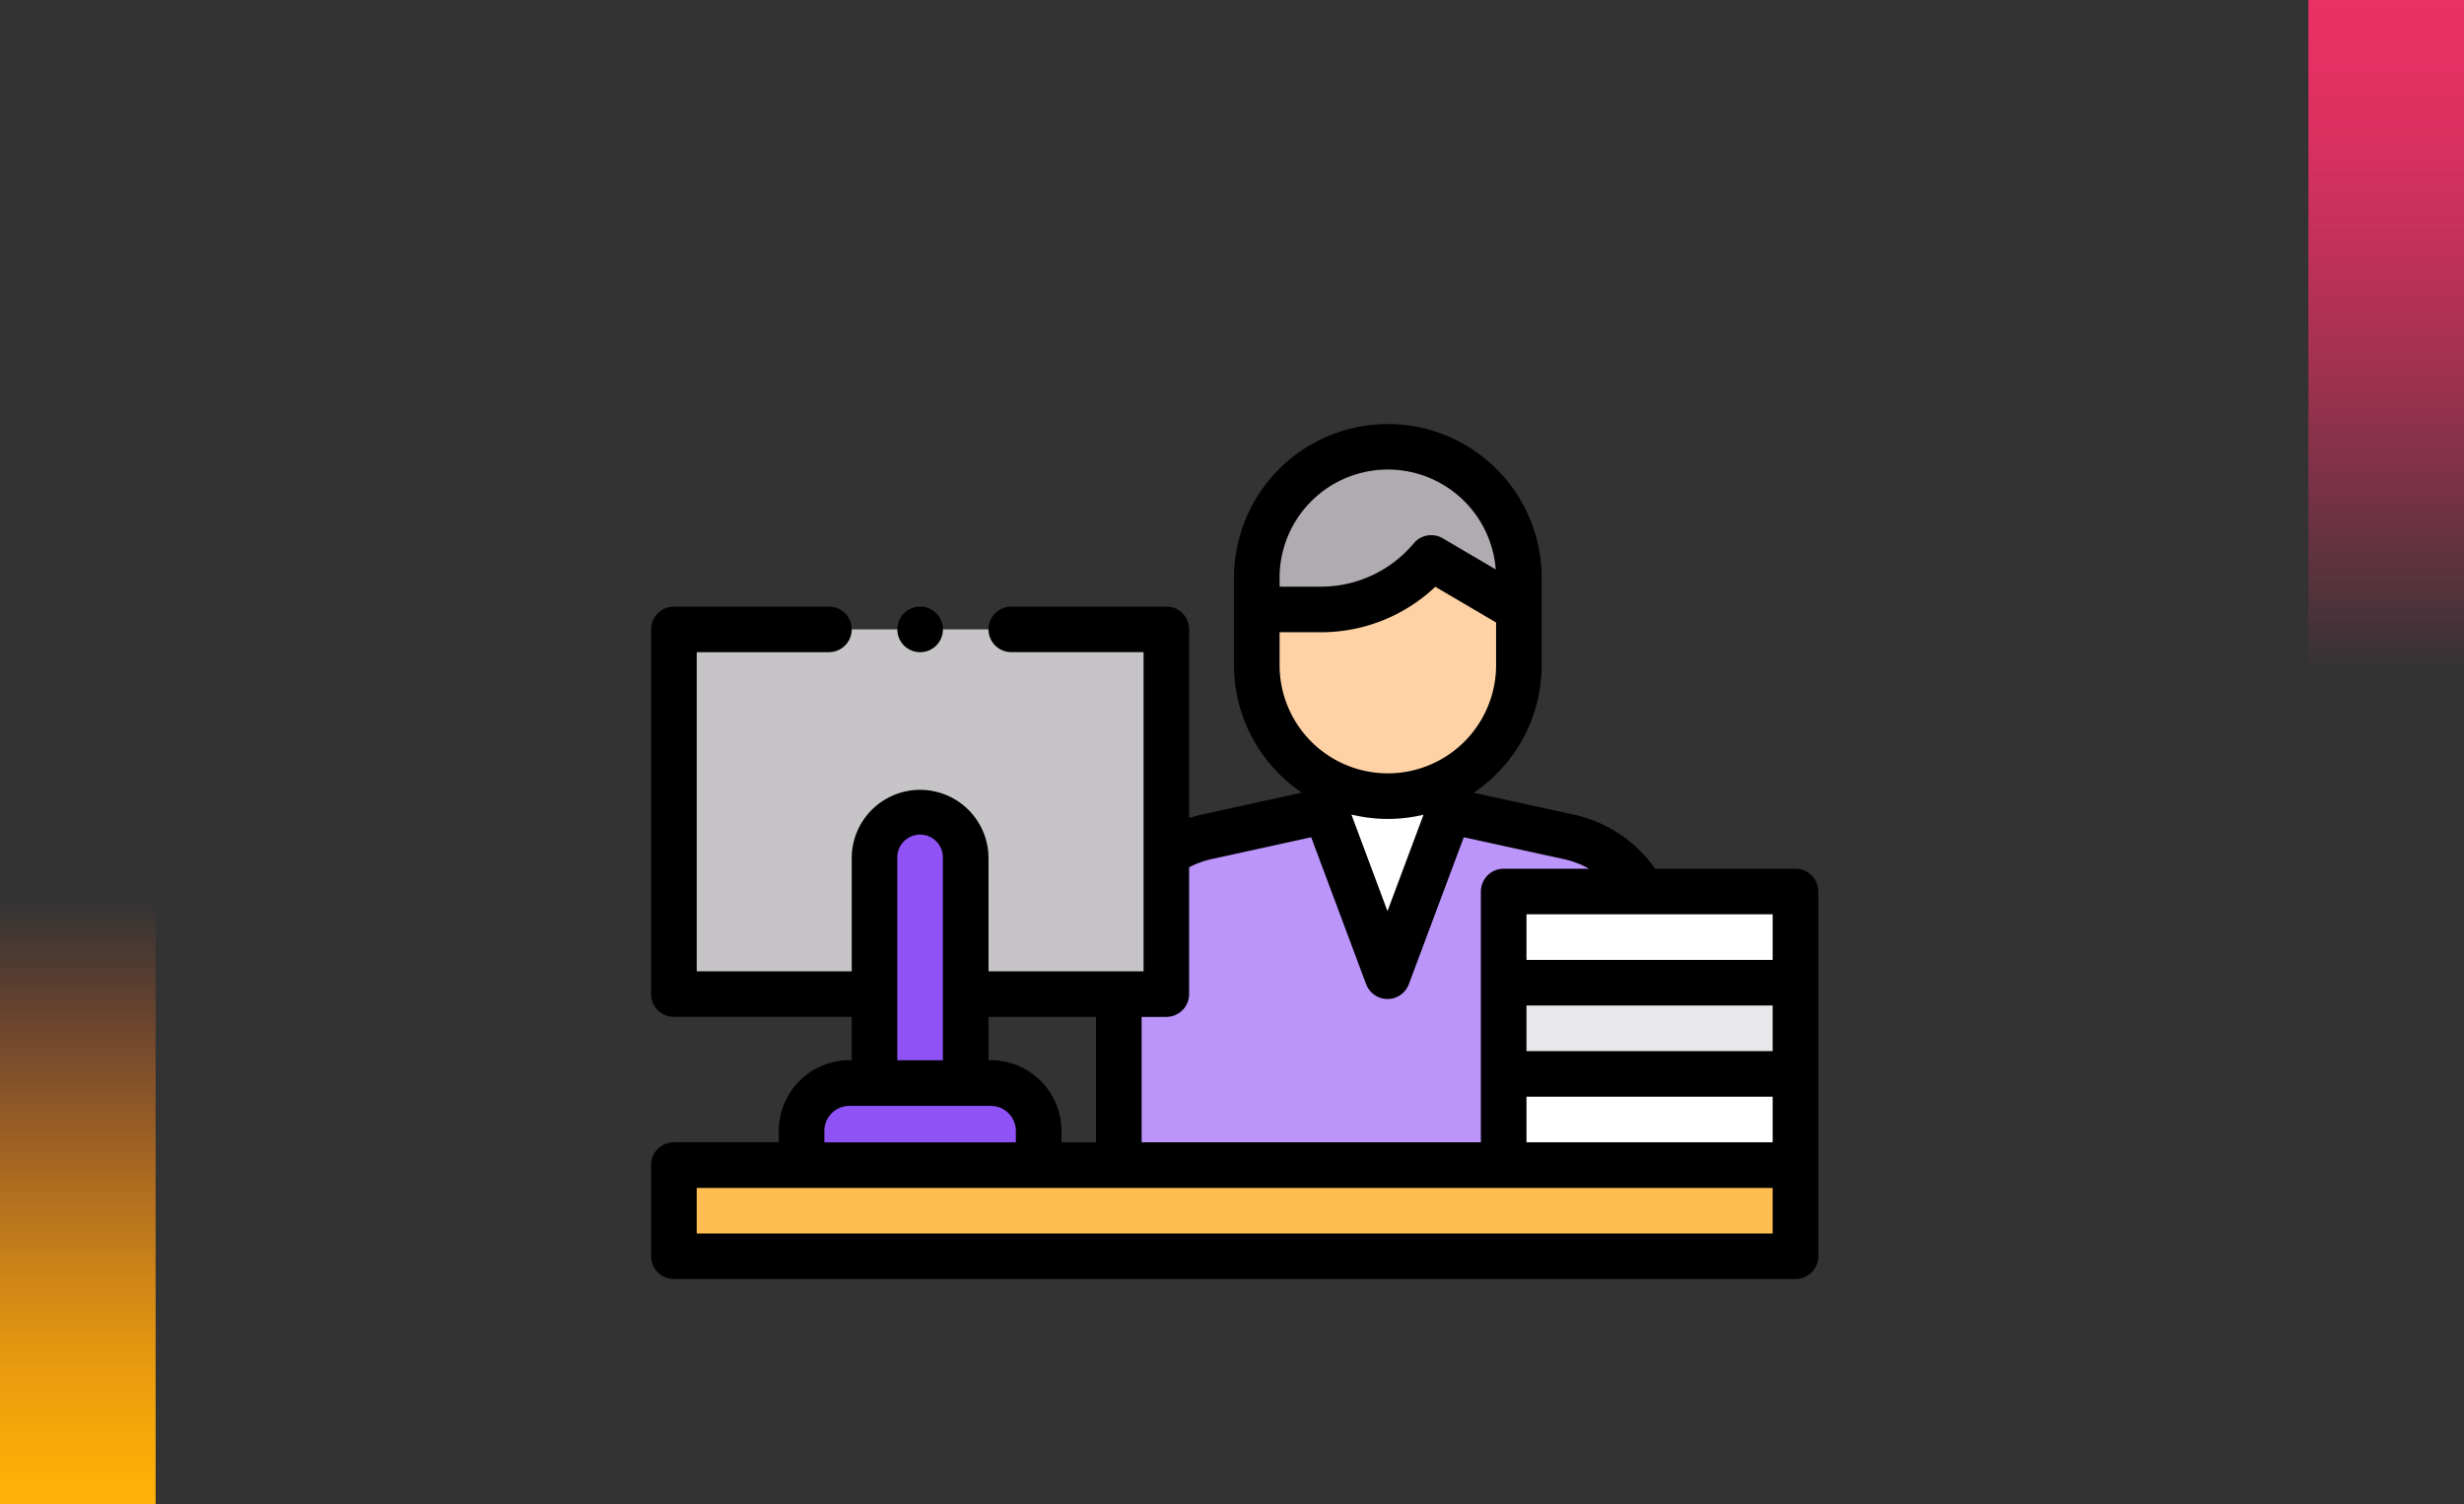 <svg xmlns="http://www.w3.org/2000/svg" xmlns:xlink="http://www.w3.org/1999/xlink" width="190" height="115.999" viewBox="0 0 190 115.999">
  <rect x="0" y="0" width="190" height="115.999" fill="#333333" stroke="none"/>
  <defs>
    <linearGradient id="linear-gradient" x1="0.5" x2="0.5" y2="1" gradientUnits="objectBoundingBox">
      <stop offset="0" stop-color="#f95d2c" stop-opacity="0"/>
      <stop offset="0.091" stop-color="#f96826" stop-opacity="0.133"/>
      <stop offset="0.283" stop-color="#fb7e1d" stop-opacity="0.392"/>
      <stop offset="0.465" stop-color="#fc9014" stop-opacity="0.612"/>
      <stop offset="0.633" stop-color="#fd9f0e" stop-opacity="0.78"/>
      <stop offset="0.784" stop-color="#fea909" stop-opacity="0.898"/>
      <stop offset="0.911" stop-color="#feaf07" stop-opacity="0.973"/>
      <stop offset="1" stop-color="#ffb206"/>
    </linearGradient>
    <linearGradient id="linear-gradient-2" x1="0.5" x2="0.5" y2="1" gradientUnits="objectBoundingBox">
      <stop offset="0" stop-color="#ea3065" stop-opacity="0"/>
      <stop offset="0.091" stop-color="#ea3065" stop-opacity="0.133"/>
      <stop offset="0.283" stop-color="#ea3065" stop-opacity="0.392"/>
      <stop offset="0.465" stop-color="#ea3065" stop-opacity="0.612"/>
      <stop offset="0.633" stop-color="#ea3065" stop-opacity="0.78"/>
      <stop offset="0.784" stop-color="#ea3065" stop-opacity="0.898"/>
      <stop offset="0.911" stop-color="#ea3065" stop-opacity="0.973"/>
      <stop offset="1" stop-color="#ea3065"/>
    </linearGradient>
  </defs>
  <g id="Grupo_108667" data-name="Grupo 108667" transform="translate(-180 -2779.3)">
    <g id="Grupo_108490" data-name="Grupo 108490" transform="translate(180 2848.965)">
      <rect id="Rectángulo_5242" data-name="Rectángulo 5242" width="12" height="46.333" transform="translate(0 0)" fill="url(#linear-gradient)"/>
    </g>
    <g id="Grupo_108491" data-name="Grupo 108491" transform="translate(370 2831.3) rotate(180)">
      <rect id="Rectángulo_5242-2" data-name="Rectángulo 5242" width="12" height="52" transform="translate(0 0)" fill="url(#linear-gradient-2)"/>
    </g>
    <g id="Grupo_108494" data-name="Grupo 108494" transform="translate(19.208 2576.93)">
      <g id="Grupo_108492" data-name="Grupo 108492">
        <path id="Trazado_166198" data-name="Trazado 166198" d="M263.012,262.688v2.2l-9.178,2.013a8.612,8.612,0,0,0-6.767,8.413v16.9h41.484V275.32a8.612,8.612,0,0,0-6.773-8.414l-9.225-2.017v-2.217" fill="#bb95fa"/>
        <path id="Trazado_166199" data-name="Trazado 166199" d="M272.553,264.889l-4.771,12.758-4.771-12.758Z" fill="#fff"/>
        <path id="Trazado_166200" data-name="Trazado 166200" d="M267.809,236.827h0a10.106,10.106,0,0,0-10.1,10.106v2.432h4.94a11.1,11.1,0,0,0,8.51-3.971h0l6.76,3.971v-2.432A10.106,10.106,0,0,0,267.809,236.827Z" fill="#afabb0"/>
        <path id="Trazado_166201" data-name="Trazado 166201" d="M268.977,247.379a11.1,11.1,0,0,1-6.332,1.986H257.7v4.292a10.1,10.1,0,0,0,10.1,10.1h0a10.1,10.1,0,0,0,10.105-10.1v-4.292l-3.38-1.986-3.38-1.985Z" fill="#fed2a4"/>
      </g>
      <rect id="Rectángulo_36256" data-name="Rectángulo 36256" width="86.484" height="7.031" transform="translate(212.758 292.211)" fill="#ffbe52"/>
      <rect id="Rectángulo_36257" data-name="Rectángulo 36257" width="37.969" height="28.125" transform="translate(212.758 250.902)" fill="#c7c4c8"/>
      <path id="Trazado_166202" data-name="Trazado 166202" d="M235.258,285.883h-7.031v-17.4a3.515,3.515,0,0,1,3.515-3.515h0a3.516,3.516,0,0,1,3.516,3.515Z" fill="#8f52f5"/>
      <path id="Trazado_166203" data-name="Trazado 166203" d="M240.883,292.211H222.6v-2.637a3.691,3.691,0,0,1,3.691-3.691h10.9a3.692,3.692,0,0,1,3.692,3.691Z" fill="#8f52f5"/>
      <rect id="Rectángulo_36258" data-name="Rectángulo 36258" width="22.5" height="7.031" transform="translate(276.742 285.18)" fill="#fff"/>
      <rect id="Rectángulo_36259" data-name="Rectángulo 36259" width="22.5" height="7.031" transform="translate(276.742 278.148)" fill="#e8e7e9"/>
      <rect id="Rectángulo_36260" data-name="Rectángulo 36260" width="22.5" height="7.031" transform="translate(276.742 271.117)" fill="#fff"/>
      <g id="Grupo_108493" data-name="Grupo 108493">
        <path id="Trazado_166204" data-name="Trazado 166204" d="M299.242,269.359H288.423a10.384,10.384,0,0,0-6.27-4.171l-7.728-1.689a11.861,11.861,0,0,0,5.247-9.842v-6.725a11.863,11.863,0,0,0-23.726,0v6.725a11.863,11.863,0,0,0,5.234,9.834l-7.723,1.694q-.5.109-.973.264V250.9a1.757,1.757,0,0,0-1.757-1.757H238.773a1.757,1.757,0,0,0,0,3.515h10.2v24.61H237.016v-8.79a5.274,5.274,0,0,0-10.547,0v8.79H214.516V252.66h10.195a1.757,1.757,0,1,0,0-3.515H212.758A1.758,1.758,0,0,0,211,250.9v28.125a1.758,1.758,0,0,0,1.758,1.758h13.711v3.34h-.176a5.455,5.455,0,0,0-5.449,5.449v.879h-8.086A1.758,1.758,0,0,0,211,292.211v7.031A1.758,1.758,0,0,0,212.758,301h86.484A1.758,1.758,0,0,0,301,299.242V271.117A1.759,1.759,0,0,0,299.242,269.359Zm-10.691,21.094H278.5v-3.515h18.984v3.515Zm8.933-7.031H278.5v-3.516h18.984Zm0-7.031H278.5v-3.516h18.984Zm-38.023-29.458a8.347,8.347,0,0,1,16.669-.654l-4.086-2.4a1.757,1.757,0,0,0-2.237.387,9.323,9.323,0,0,1-7.162,3.342h-3.183v-.674Zm0,4.19h3.184a12.825,12.825,0,0,0,8.825-3.505l4.686,2.753v3.286a8.347,8.347,0,1,1-16.694,0v-2.534Zm11.1,14.071-2.78,7.434L265,265.181a11.81,11.81,0,0,0,5.565.013Zm-19.835,15.591a1.758,1.758,0,0,0,1.757-1.758V269.25a6.848,6.848,0,0,1,1.727-.631l7.688-1.687,4.237,11.331a1.758,1.758,0,0,0,3.293,0l4.237-11.332,7.736,1.692a6.851,6.851,0,0,1,1.917.736h-6.577a1.759,1.759,0,0,0-1.758,1.758v19.336h-26.16v-9.668Zm-5.418,0v9.668h-2.668v-.879a5.456,5.456,0,0,0-5.45-5.449h-.175v-3.34Zm-15.325-12.3a1.758,1.758,0,0,1,3.516,0v15.645h-3.516Zm-5.625,21.094a1.936,1.936,0,0,1,1.934-1.933h10.9a1.935,1.935,0,0,1,1.934,1.933v.879H224.359Zm73.125,7.91H214.516v-3.515h82.968Z"/>
        <path id="Trazado_166205" data-name="Trazado 166205" d="M230.5,249.66a1.758,1.758,0,1,0,1.243-.515A1.77,1.77,0,0,0,230.5,249.66Z"/>
      </g>
    </g>
  </g>
</svg>
